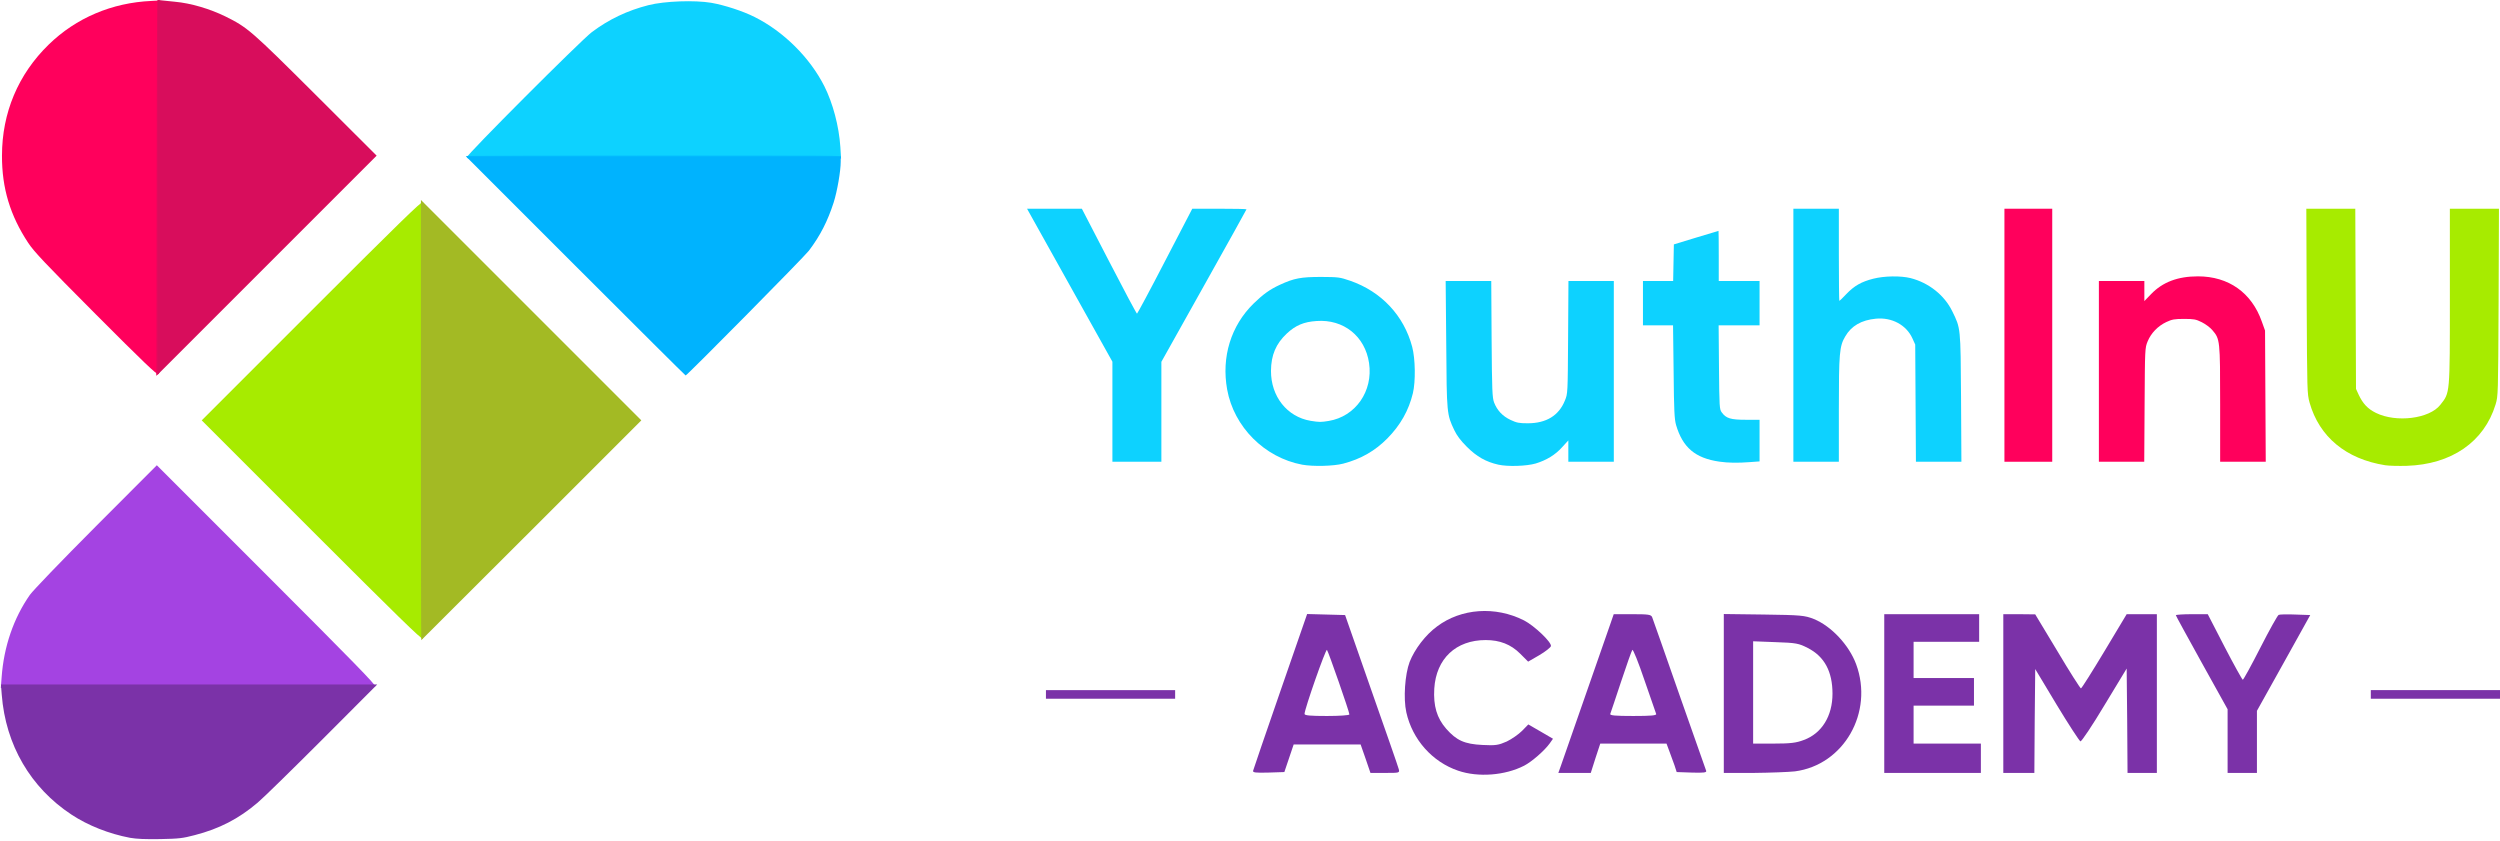 <svg width="2144" height="721" viewBox="0 0 2144 721" xmlns:xlink="http://www.w3.org/1999/xlink" xmlns="http://www.w3.org/2000/svg"><defs><clipPath id="mask_1"><use xlink:href="#path_1"/></clipPath><path d="M0 0h2144v721H0V0z" id="path_1"/></defs><g id="yiu-logo"><path d="M0 0h2144v721H0V0z" id="Background" fill="none" fill-rule="evenodd" stroke="none"/><g clip-path="url(#mask_1)"><g id="g20" transform="translate(897 523.983)" fill="#7B32A8" fill-rule="evenodd" stroke="none"><path d="M45.734 136.952c-22.195-7.546-39.211-26.782-44.39-50.013C-1.319 75.102.16 54.387 4.156 43.733c4.29-10.95 13.612-23.23 23.526-30.48 20.715-15.537 50.013-17.609 74.575-5.18 8.73 4.44 23.822 18.792 23.083 22.047-.296 1.184-4.735 4.735-10.062 7.843l-9.47 5.474-6.806-6.806c-7.99-7.99-17.46-11.69-29.593-11.69-25.599 0-42.467 15.981-44.094 41.58-.888 14.944 2.22 25.301 10.21 34.475 8.877 10.062 15.684 13.169 31.22 13.909 11.245.592 13.613.148 20.715-2.959 4.291-2.072 10.21-6.215 13.169-9.174l5.327-5.475 10.505 6.066 10.654 6.215-2.811 3.995c-4.439 6.215-15.537 15.833-21.899 19.088-16.425 8.434-39.507 10.209-56.671 4.291z" transform="translate(307.729)" id="path2"/><path d="M.05 134.353c.296-1.184 10.802-31.961 23.378-68.212L46.364 0 62.64.444l16.277.444 22.49 64.365c12.43 35.364 23.083 65.845 23.527 67.768.888 3.255.592 3.255-11.689 3.255h-12.577l-4.144-12.133-4.29-12.281H34.821l-3.995 11.837-3.995 11.838-13.613.443c-11.245.296-13.613 0-13.17-1.627zm82.565-48.237c0-2.22-18.052-54.007-19.236-55.34-1.035-1.183-19.235 50.753-19.235 54.896 0 1.332 4.883 1.776 19.235 1.776 10.654 0 19.236-.592 19.236-1.332z" transform="translate(177.63 2.599)" id="path4"/><path d="M2.22 129.914C4.29 123.995 37.88 27.67 44.538 8.582L47.498 0h15.98c13.76 0 16.128.296 17.016 2.663.591 1.332 10.95 31.073 23.23 66.141 12.281 35.068 22.639 64.513 23.083 65.549.444 1.48-2.22 1.776-12.281 1.48l-13.022-.444-1.923-5.919c-1.184-3.255-3.107-8.73-4.44-12.133l-2.367-6.363H35.956l-4.142 12.577-3.995 12.578H0l2.22-6.215zm81.677-44.39c-.444-1.036-4.883-14.056-10.062-29.001-5.03-14.945-9.766-26.634-10.358-25.894-.591.592-4.883 12.873-9.617 27.078-4.735 14.204-8.878 26.781-9.322 27.817-.444 1.332 4.143 1.776 19.68 1.776 15.536 0 20.123-.444 19.679-1.776z" transform="translate(439.43 2.747)" id="path6"/><path d="M0 68.064V0l34.476.444c31.665.444 34.92.74 42.762 3.847 14.945 6.067 30.185 22.343 36.252 38.767 15.24 41.283-10.506 86.412-52.528 91.887-5.475.592-21.455 1.183-35.364 1.331H0V68.064zm68.656 39.951C84.045 102.392 93.22 87.448 93.22 68.36c0-19.087-6.955-31.96-21.16-39.21-7.694-3.996-10.061-4.44-27.67-5.032l-19.235-.74v87.744H42.91c14.205 0 19.236-.592 25.746-3.107z" transform="translate(581.33 2.599)" id="path8"/><path d="M0 68.064V0h81.381v23.674H25.154v31.073h51.788V78.422H25.154v32.552h57.707v25.155H0V68.064z" transform="translate(718.938 2.747)" id="path10"/><path d="M0 68.064V0h13.76l13.614.148L46.46 31.813c10.358 17.46 19.532 31.812 20.124 31.812.592 0 9.617-14.352 20.123-31.812L105.796 0h25.894v136.129h-25.155l-.295-44.686-.444-44.834-19.088 31.517c-10.358 17.312-19.68 31.221-20.567 30.925-.888-.296-10.062-14.353-20.272-31.22L27.374 47.052l-.444 44.538-.296 44.538H0V68.064z" transform="translate(821.034 2.747)" id="path12"/><path d="M44.39 108.755V81.529L22.195 41.58C10.062 19.678 0 1.331 0 .887 0 .444 6.214 0 13.76 0h13.614l14.5 28.113c7.99 15.389 15.093 28.114 15.537 28.114.592 0 7.398-12.43 15.092-27.522C80.197 13.613 87.3.888 88.188.592 89.075.148 95.438 0 102.54.296l12.725.444-22.787 40.986-22.934 41.135v53.268H44.39v-27.374z" transform="translate(969 2.747)" id="path14"/><path d="M0 3.7V0h110.799v7.398H0V3.7z" transform="translate(0 67.852)" id="path16"/><path d="M0 3.7V0h110.799v7.401H0v-3.7z" transform="translate(1136.201 67.852)" id="path18"/></g><g id="g34" transform="translate(400.394 1.055)" fill="#0DD2FF" fill-rule="evenodd" stroke="none"><path d="M65.734 161c-32.3-6.1-58.5-32.4-64.3-64.5-5-27.8 3.2-54.6 22.7-73.7 8.1-7.9 13.9-12.1 22.6-16.1 12.1-5.6 18.1-6.7 35.3-6.7 14.9.1 15.9.2 25 3.3 26.7 9.3 46 29.8 53.1 56.7 2.7 10.2 3 29.6.6 39.7-3.6 14.9-10.7 27.4-21.901 38.8-10.599 10.7-22.599 17.6-37.8 21.6-8.3 2.2-26 2.6-35.3.9zm22.8-37.5c23-3.8 38.2-25.5 34.6-49.7-3.4-22.9-21.8-37.7-45-36-10.9.7-18 3.7-25.5 10.7-9.4 8.8-13.5 18.6-13.6 32-.1 22 13.8 39.5 34 42.9 7.6 1.2 8.7 1.2 15.5.1z" transform="translate(650.572 236.445)" id="path22"/><path d="M45.2 157.5c-10.7-2.4-18.6-6.9-27.1-15.4-5.3-5.3-8.5-9.6-10.7-14.2C1 114.4.9 113.9.5 54.3L0 0h39.1l.3 49.8c.3 44.2.6 50.2 2.1 54.3 2.6 6.8 7.3 11.8 14.1 15 5.3 2.5 7.3 2.9 14.8 2.9 15.9 0 26.7-6.6 31.9-19.6 2.4-5.9 2.4-6 2.7-54.1l.3-48.3h38.9v155h-39V136.7l-5.4 5.9c-5.8 6.5-13.4 11.1-22.6 13.9-7.9 2.3-24 2.8-32 1z" transform="translate(839.406 239.945)" id="path24"/><path d="M65.5 197.9c-20.7-3-31.4-12.1-37.1-31.4-1.4-5.1-1.8-11.9-2.1-45.7L25.8 81H0V43h25.9l.3-15.7.3-15.7 19-5.8C56 2.6 64.6 0 64.8 0c.1 0 .2 9.7.2 21.5V43h35v38H64.9l.3 35.9c.3 34.5.4 36.1 2.4 38.8 3.7 5.1 7.6 6.3 20.7 6.3H100v35.7l-8.2.6c-10.4.8-18.6.7-26.3-.4z" transform="translate(1008.606 196.945)" id="path26"/><path d="M73.2 174.1v-42.9L40.1 71.9C21.9 39.2 5.4 9.7 3.5 6.3L0 0h47l23.3 45c12.8 24.8 23.6 45 24 45 .3 0 11.2-20.2 24-45l23.4-45H165c12.7 0 23.2.2 23.2.5 0 .2-16.4 29.8-36.5 65.6l-36.5 65.2V217h-42v-42.9z" transform="translate(480.406 177.945)" id="path28"/><path d="M0 108.5V0h39v39.5c0 21.7.2 39.5.4 39.5.3 0 3-2.6 6-5.8 6.8-7.1 12.9-10.6 23.2-13.2 9.4-2.4 23.5-2.6 31.9-.5 15.7 4 29.1 14.7 35.8 28.5 7.2 14.7 7.1 13.4 7.5 74.3l.3 54.7h-39l-.3-50.2-.3-50.3-2.4-5.3C96.9 99.7 84.5 93 70.8 94.3c-12.5 1.2-21.1 6.2-26.3 15.2-5 8.4-5.5 14.2-5.5 62.8V217H0V108.5z" transform="translate(1137.606 177.945)" id="path30"/><path d="M.006 133.845c-.9-1.5 97.7-100.2 107.1-107.3 14.6-11 30.6-18.6 48.7-23.2 13.9-3.5 39.5-4.4 53.8-2 11.4 2 27.1 7.1 37.2 12.2 24.8 12.4 47.4 34.8 59.8 59.4 7.3 14.6 12.5 34.1 13.7 52.1l.6 9.9h-160.1c-116.7 0-160.3-.3-160.8-1.1z" id="path32"/></g><g id="g38" transform="translate(400 133)"><path d="M1.2 2.8C.5 2.1 0 1.2 0 .8 0 .4 72.2 0 160.5 0 320.3 0 321 0 321 2s-.7 2-159.3 2C39.1 4 2.1 3.7 1.2 2.8z" id="path36" fill="#08C8FF" fill-rule="evenodd" stroke="none"/></g><g id="g42" transform="translate(.7 399)"><path d="M.7 181.8c1.9-26.4 10.3-50.7 24.2-70.6 2.8-3.9 26.1-28.2 56.8-59L133.8 0 228 94.2c72.6 72.6 94 94.5 93.1 95.5-.8 1.1-31.1 1.3-161.1 1.3H0l.7-9.2z" id="path40" fill="#A443E2" fill-rule="evenodd" stroke="none"/></g><g id="g46" transform="translate(399.5 134)"><path d="M94 94 0 0h321.5v4.6c0 8.1-3 25.5-6.1 35.2-5.1 15.8-11.5 28.4-21.2 41.2-3.8 5.1-104.5 107-105.7 107-.3 0-42.8-42.3-94.5-94z" id="path44" fill="#00B3FE" fill-rule="evenodd" stroke="none"/></g><g id="g52" transform="translate(173 173.164)" fill="#A7EB00" fill-rule="evenodd" stroke="none"><path d="M94.2 281.536 0 187.336l94.3-94.3c74.3-74.3 94.5-94 95.5-93 1.8 1.8 1.8 373.1-.1 374.6-1 .9-22.9-20.5-95.5-93.1z" id="path48"/><path d="M67.7 220c-33.7-5.3-56.6-24.4-64.9-53.7-2.1-7.7-2.1-9.2-2.5-87L0 0h42l.3 77.3.3 77.2 2.2 4.8c3.7 7.9 7.8 12.3 14.9 15.8 17.4 8.6 45.9 5 55.2-6.9 8.4-10.7 8.2-8.1 8.2-93.4V0h42.1l-.3 80.2c-.4 79.9-.4 80.3-2.6 87.7-9.8 32.1-37.8 51.4-76.2 52.6-6.9.2-15.2 0-18.4-.5z" transform="translate(1804.9 5.836)" id="path50"/></g><g id="g56" transform="translate(361 171.5)"><path d="M0 188.8V0l94.5 94.5L189 189l-94.2 94.2C42.9 335.1.4 377.5.3 377.5c-.2 0-.3-84.9-.3-188.7z" id="path54" fill="#A3BA24" fill-rule="evenodd" stroke="none"/></g><g id="g64" transform="translate(1.699 .4)" fill="#FF005C" fill-rule="evenodd" stroke="none"><path d="M0 108.5V0h41v217H0V108.5z" transform="translate(1717.301 178.6)" id="path58"/><path d="M0 81.5V4h39v17.2l5.8-6C54.7 4.9 67.7 0 85 0c26.2 0 46 14 54.7 38.7l2.8 7.8.3 56.3.3 56.2H104v-49.4c0-55-.1-55.8-6.7-63.5-1.8-2.2-5.9-5.2-9.1-6.8-5-2.5-6.8-2.8-15.2-2.8-8.2 0-10.3.4-15.2 2.7-7.2 3.4-13.1 9.5-16 16.6-2.3 5.6-2.3 6.3-2.6 54.5l-.3 48.7H0V81.5z" transform="translate(1798.301 236.6)" id="path60"/><path d="M80.601 269.3c-43.7-43.9-53-53.7-58.1-61.4-15.5-23.5-22.6-46.9-22.5-74.8 0-36.8 13.9-69.8 40.1-95.3 23.4-22.8 54.2-35.9 88-37.4l7.2-.4v159.7c0 130.6-.2 159.9-1.3 160.7-1 .9-12.9-10.5-53.4-51.1z" id="path62"/></g><g id="g68" transform="translate(.8 587)"><path d="M110.7 131.5c-17.9-3.4-36-10.5-50.2-19.9C25.4 88.5 4 51.8.7 8.8L0 0H322.7l-47 47.1c-25.9 25.9-50.8 50.3-55.6 54.3-16.2 13.8-32.9 22.4-53.9 27.8-10.3 2.7-13.4 3.1-29.5 3.4-13.1.2-20.2-.1-26-1.1z" id="path66" fill="#7B32A8" fill-rule="evenodd" stroke="none"/></g><g id="g72" transform="translate(134 .193)"><path d="M.2 161.207C.5 8.907.6.307 2.3.007c1.6-.3 1.7 7.8 1.7 159.1 0 158.2 0 159.4-2 161.2l-2 1.8.2-160.9z" id="path70" fill="#E9075C" fill-rule="evenodd" stroke="none"/></g><g id="g76" transform="translate(135 -.1)"><path d="M0 160.8V0l4.3.5c2.3.3 7.1.8 10.7 1.1 13.5 1.2 30.1 6.1 43.5 12.7 18.9 9.4 21.8 11.9 77.3 67.2l52.2 52.1-94 94-94 94V160.8z" id="path74" fill="#D80D5C" fill-rule="evenodd" stroke="none"/></g></g></g></svg>